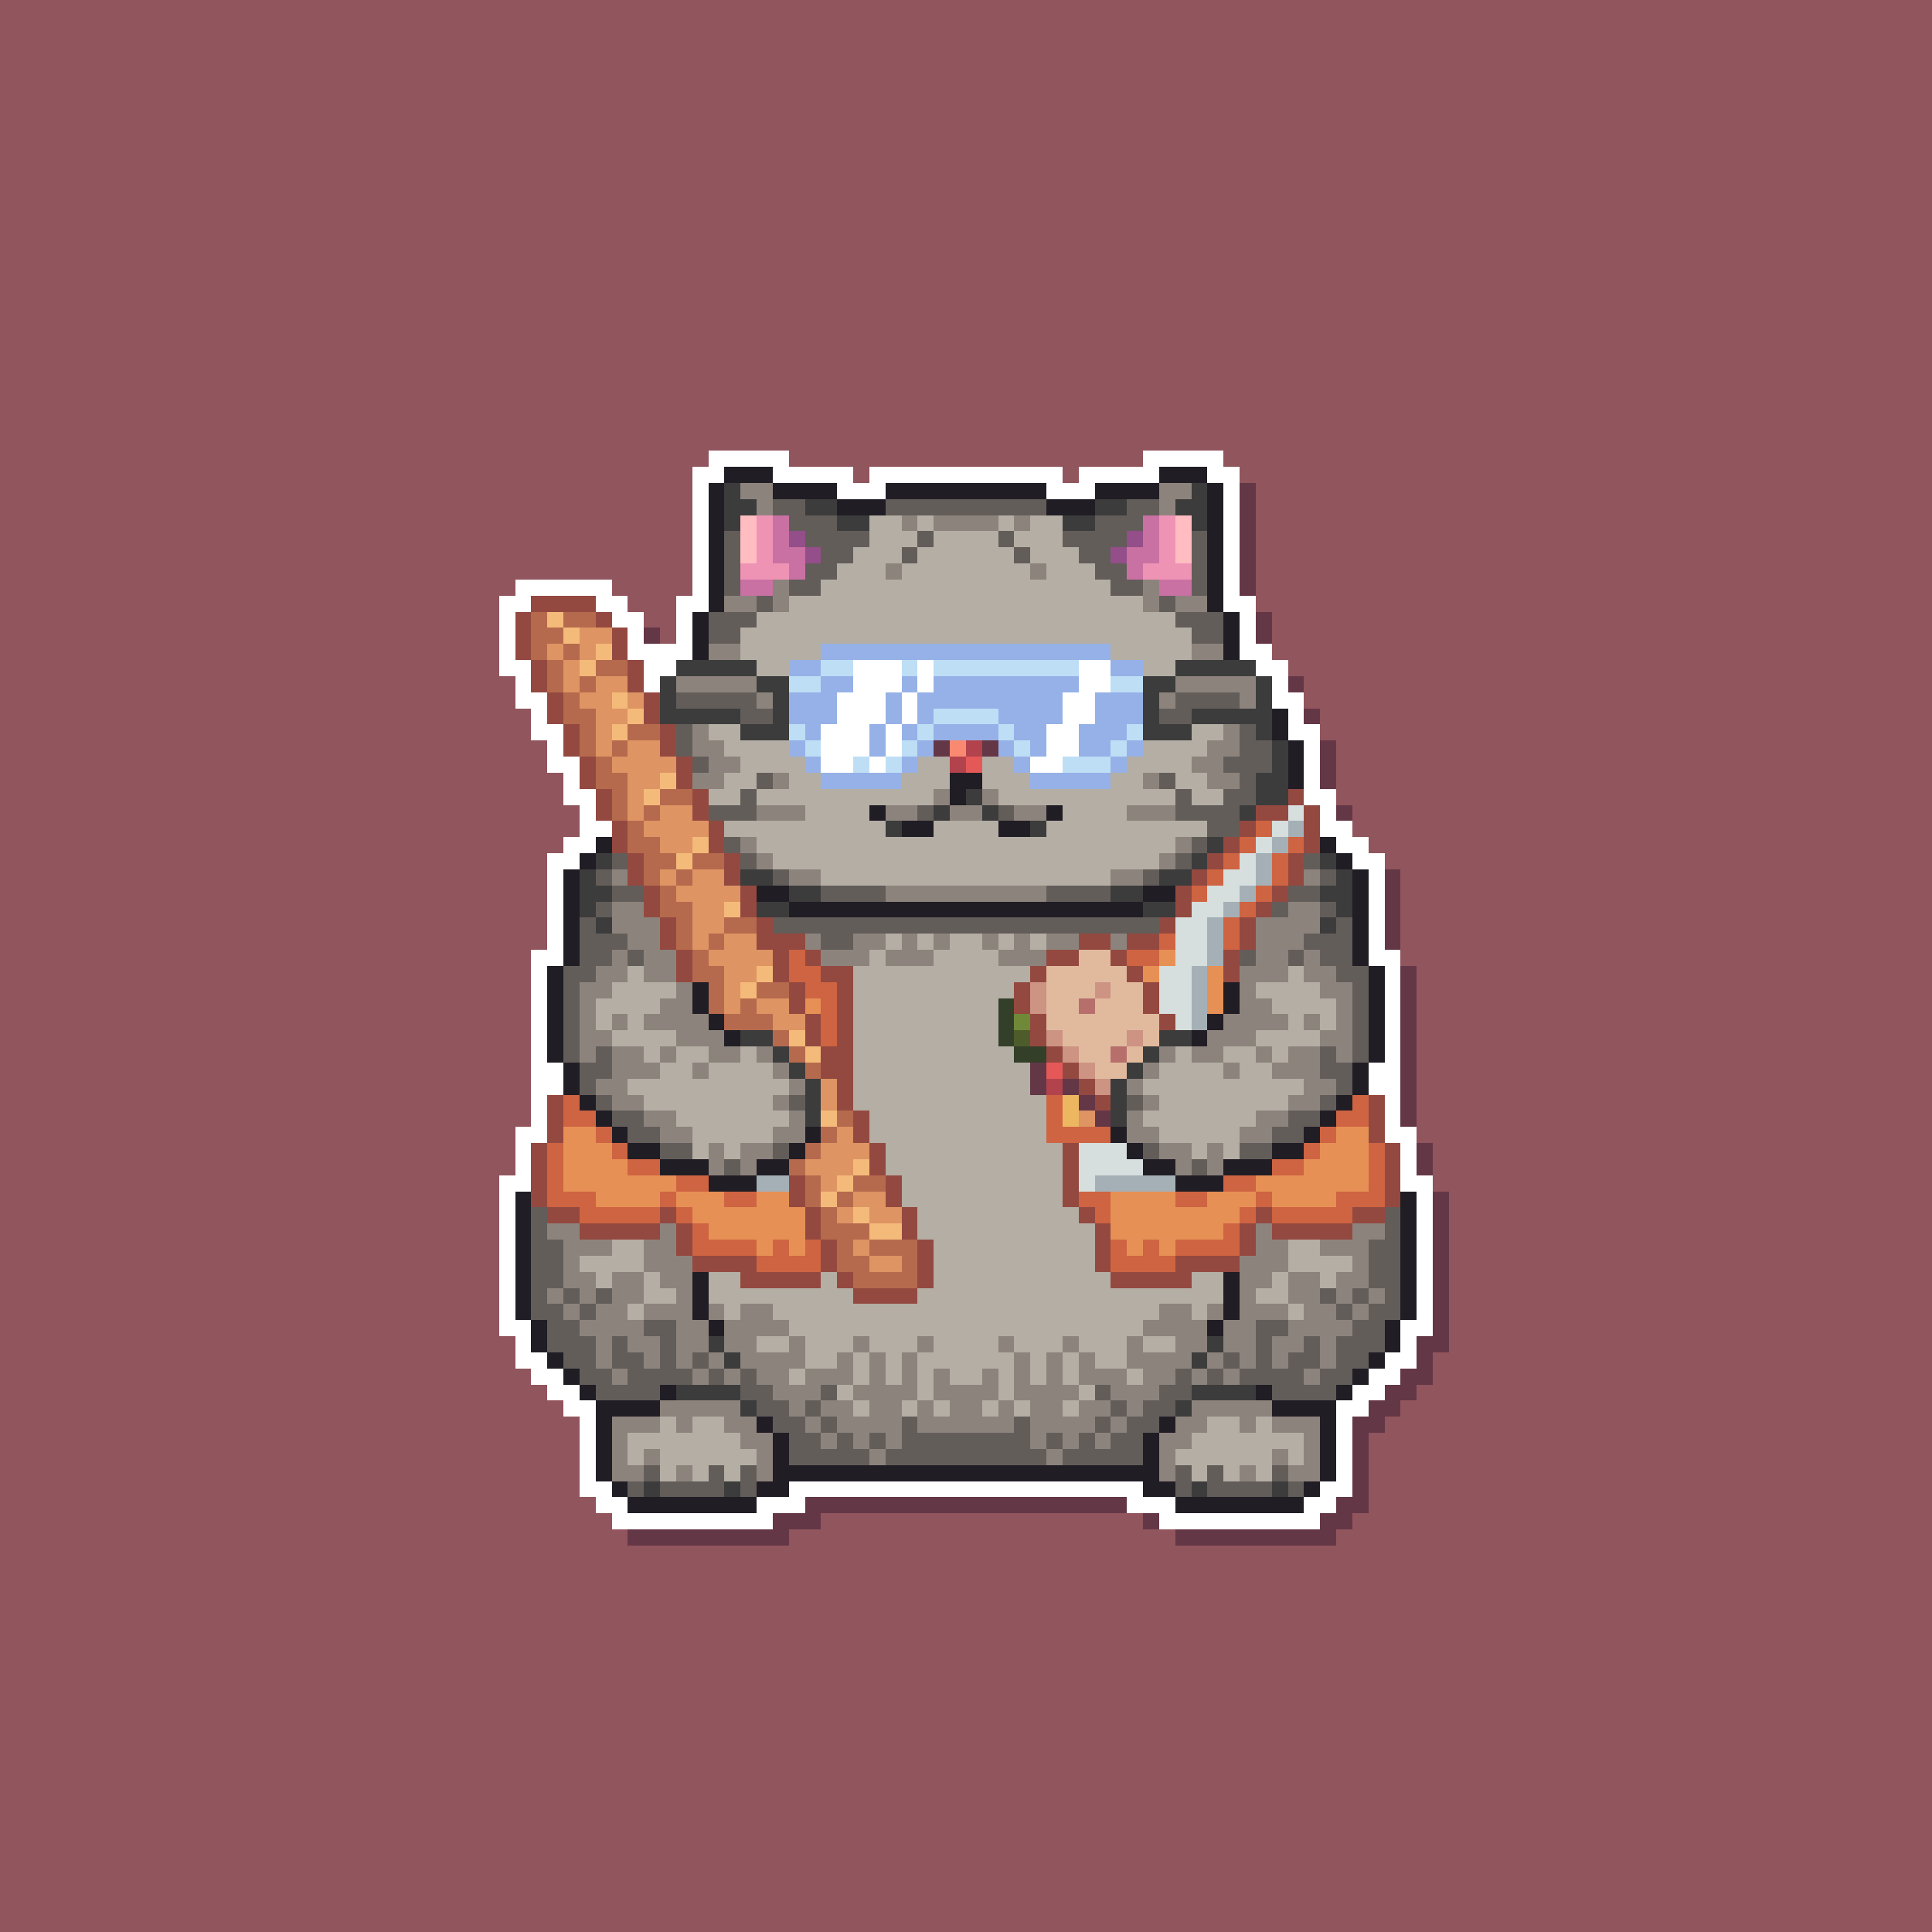 <svg xmlns="http://www.w3.org/2000/svg" shape-rendering="crispEdges" viewBox="0 -0.5 120 120" style="width:100%;height:100%;transform:translate3d(0,0,0);content-visibility:visible">
  <rect x="0" y="-0.5" width="120" height="120" fill="#333333" stroke="none"/>
  <path stroke="#91555d" d="M0,0 h120 M0,1 h120 M0,2 h120 M0,3 h120 M0,4 h120 M0,5 h120 
    M0,6 h120 M0,7 h120 M0,8 h120 M0,9 h120 M0,10 h120 M0,11 h120 M0,12 h120 M0,13 h120 
    M0,14 h120 M0,15 h120 M0,16 h120 M0,17 h120 M0,18 h120 M0,19 h120 M0,20 h120 
    M0,21 h120 M0,22 h120 M0,23 h120 M0,24 h120 M0,25 h120 M0,26 h120 M0,27 h120 
    M0,28 h44 M49,28 h22 M76,28 h44 M0,29 h43 M53,29 h1 M66,29 h1 M77,29 h43 M0,30 h43 
    M78,30 h42 M0,31 h43 M78,31 h42 M0,32 h43 M78,32 h42 M0,33 h43 M78,33 h42 M0,34 h43 
    M78,34 h42 M0,35 h43 M78,35 h42 M0,36 h32 M38,36 h5 M78,36 h42 M0,37 h31 M39,37 h3 
    M78,37 h42 M0,38 h31 M40,38 h2 M79,38 h41 M0,39 h31 M41,39 h1 M79,39 h41 M0,40 h31 
    M79,40 h41 M0,41 h31 M80,41 h40 M0,42 h32 M81,42 h39 M0,43 h32 M81,43 h39 M0,44 h33 
    M82,44 h38 M0,45 h33 M82,45 h38 M0,46 h34 M83,46 h37 M0,47 h34 M83,47 h37 M0,48 h35 
    M83,48 h37 M0,49 h35 M83,49 h37 M0,50 h36 M84,50 h36 M0,51 h36 M84,51 h36 M0,52 h35 
    M85,52 h35 M0,53 h34 M86,53 h34 M0,54 h34 M87,54 h33 M0,55 h34 M87,55 h33 M0,56 h34 
    M87,56 h33 M0,57 h34 M87,57 h33 M0,58 h34 M87,58 h33 M0,59 h33 M87,59 h33 M0,60 h33 
    M88,60 h32 M0,61 h33 M88,61 h32 M0,62 h33 M88,62 h32 M0,63 h33 M88,63 h32 M0,64 h33 
    M88,64 h32 M0,65 h33 M88,65 h32 M0,66 h33 M88,66 h32 M0,67 h33 M88,67 h32 M0,68 h33 
    M88,68 h32 M0,69 h33 M88,69 h32 M0,70 h32 M88,70 h32 M0,71 h32 M89,71 h31 M0,72 h32 
    M89,72 h31 M0,73 h31 M89,73 h31 M0,74 h31 M90,74 h30 M0,75 h31 M90,75 h30 M0,76 h31 
    M90,76 h30 M0,77 h31 M90,77 h30 M0,78 h31 M90,78 h30 M0,79 h31 M90,79 h30 M0,80 h31 
    M90,80 h30 M0,81 h31 M90,81 h30 M0,82 h31 M90,82 h30 M0,83 h32 M90,83 h30 M0,84 h32 
    M89,84 h31 M0,85 h33 M89,85 h31 M0,86 h34 M88,86 h32 M0,87 h35 M87,87 h33 M0,88 h36 
    M86,88 h34 M0,89 h36 M85,89 h35 M0,90 h36 M85,90 h35 M0,91 h36 M85,91 h35 M0,92 h36 
    M85,92 h35 M0,93 h37 M85,93 h35 M0,94 h38 M51,94 h20 M84,94 h36 M0,95 h39 M49,95 h24 
    M83,95 h37 M0,96 h120 M0,97 h120 M0,98 h120 M0,99 h120 M0,100 h120 M0,101 h120 
    M0,102 h120 M0,103 h120 M0,104 h120 M0,105 h120 M0,106 h120 M0,107 h120 M0,108 h120 
    M0,109 h120 M0,110 h120 M0,111 h120 M0,112 h120 M0,113 h120 M0,114 h120 M0,115 h120 
    M0,116 h120 M0,117 h120 M0,118 h120 M0,119 h120"/>
  <path stroke="#ffffff" d="M44,28 h5 M71,28 h5 M43,29 h2 M48,29 h5 M54,29 h12 
    M67,29 h5 M75,29 h2 M43,30 h1 M52,30 h3 M65,30 h3 M76,30 h1 M43,31 h1 M76,31 h1 
    M43,32 h1 M76,32 h1 M43,33 h1 M76,33 h1 M43,34 h1 M76,34 h1 M43,35 h1 M76,35 h1 
    M32,36 h6 M43,36 h1 M76,36 h1 M31,37 h2 M37,37 h2 M42,37 h2 M76,37 h2 M31,38 h1 
    M38,38 h2 M42,38 h1 M77,38 h1 M31,39 h1 M39,39 h1 M42,39 h1 M77,39 h1 M31,40 h1 
    M39,40 h4 M77,40 h2 M31,41 h2 M40,41 h2 M53,41 h3 M57,41 h1 M67,41 h2 M78,41 h2 
    M32,42 h1 M40,42 h1 M53,42 h3 M57,42 h1 M67,42 h2 M79,42 h1 M32,43 h2 M52,43 h3 
    M56,43 h1 M66,43 h2 M79,43 h2 M33,44 h1 M52,44 h3 M56,44 h1 M66,44 h2 M80,44 h1 
    M33,45 h2 M51,45 h3 M55,45 h1 M65,45 h2 M80,45 h2 M34,46 h1 M51,46 h3 M55,46 h1 
    M65,46 h2 M81,46 h1 M34,47 h2 M51,47 h2 M54,47 h1 M64,47 h2 M81,47 h1 M35,48 h1 
    M81,48 h1 M35,49 h2 M81,49 h2 M36,50 h1 M82,50 h1 M36,51 h2 M82,51 h2 M35,52 h2 
    M83,52 h2 M34,53 h2 M84,53 h2 M34,54 h1 M85,54 h1 M34,55 h1 M85,55 h1 M34,56 h1 
    M85,56 h1 M34,57 h1 M85,57 h1 M34,58 h1 M85,58 h1 M33,59 h2 M85,59 h2 M33,60 h1 
    M86,60 h1 M33,61 h1 M86,61 h1 M33,62 h1 M86,62 h1 M33,63 h1 M86,63 h1 M33,64 h1 
    M86,64 h1 M33,65 h1 M86,65 h1 M33,66 h2 M85,66 h2 M33,67 h2 M85,67 h2 M33,68 h1 
    M86,68 h1 M33,69 h1 M86,69 h1 M32,70 h2 M86,70 h2 M32,71 h1 M87,71 h1 M32,72 h1 
    M87,72 h1 M31,73 h2 M87,73 h2 M31,74 h1 M88,74 h1 M31,75 h1 M88,75 h1 M31,76 h1 
    M88,76 h1 M31,77 h1 M88,77 h1 M31,78 h1 M88,78 h1 M31,79 h1 M88,79 h1 M31,80 h1 
    M88,80 h1 M31,81 h1 M88,81 h1 M31,82 h2 M87,82 h2 M32,83 h1 M87,83 h1 M32,84 h2 
    M86,84 h2 M33,85 h2 M85,85 h2 M34,86 h2 M84,86 h2 M35,87 h2 M83,87 h2 M36,88 h1 
    M83,88 h1 M36,89 h1 M83,89 h1 M36,90 h1 M83,90 h1 M36,91 h1 M83,91 h1 M36,92 h2 
    M49,92 h22 M82,92 h2 M37,93 h2 M47,93 h3 M70,93 h3 M81,93 h2 M38,94 h10 M72,94 h10"/>
  <path stroke="#211d25" d="M45,29 h3 M72,29 h3 M44,30 h1 M48,30 h4 M55,30 h10 
    M68,30 h4 M75,30 h1 M44,31 h1 M52,31 h3 M65,31 h3 M75,31 h1 M44,32 h1 M75,32 h1 
    M44,33 h1 M75,33 h1 M44,34 h1 M75,34 h1 M44,35 h1 M75,35 h1 M44,36 h1 M75,36 h1 
    M44,37 h1 M75,37 h1 M43,38 h1 M76,38 h1 M43,39 h1 M76,39 h1 M43,40 h1 M76,40 h1 
    M79,44 h1 M79,45 h1 M80,46 h1 M80,47 h1 M59,48 h2 M80,48 h1 M59,49 h1 M54,50 h1 
    M65,50 h1 M56,51 h2 M62,51 h2 M37,52 h1 M82,52 h1 M36,53 h1 M83,53 h1 M35,54 h1 
    M84,54 h1 M35,55 h1 M47,55 h2 M71,55 h2 M84,55 h1 M35,56 h1 M49,56 h22 M84,56 h1 
    M35,57 h1 M84,57 h1 M35,58 h1 M84,58 h1 M35,59 h1 M84,59 h1 M34,60 h1 M85,60 h1 
    M34,61 h1 M43,61 h1 M76,61 h1 M85,61 h1 M34,62 h1 M43,62 h1 M76,62 h1 M85,62 h1 
    M34,63 h1 M44,63 h1 M75,63 h1 M85,63 h1 M34,64 h1 M45,64 h1 M74,64 h1 M85,64 h1 
    M34,65 h1 M85,65 h1 M35,66 h1 M84,66 h1 M35,67 h1 M84,67 h1 M36,68 h1 M83,68 h1 
    M37,69 h1 M82,69 h1 M38,70 h1 M50,70 h1 M69,70 h1 M81,70 h1 M39,71 h2 M49,71 h1 
    M70,71 h1 M79,71 h2 M41,72 h3 M47,72 h2 M71,72 h2 M76,72 h3 M44,73 h3 M73,73 h3 
    M32,74 h1 M87,74 h1 M32,75 h1 M87,75 h1 M32,76 h1 M87,76 h1 M32,77 h1 M87,77 h1 
    M32,78 h1 M87,78 h1 M32,79 h1 M43,79 h1 M76,79 h1 M87,79 h1 M32,80 h1 M43,80 h1 
    M76,80 h1 M87,80 h1 M32,81 h1 M43,81 h1 M76,81 h1 M87,81 h1 M33,82 h1 M44,82 h1 
    M75,82 h1 M86,82 h1 M33,83 h1 M86,83 h1 M34,84 h1 M85,84 h1 M35,85 h1 M84,85 h1 
    M36,86 h1 M41,86 h1 M78,86 h1 M83,86 h1 M37,87 h4 M79,87 h4 M37,88 h1 M47,88 h1 
    M72,88 h1 M82,88 h1 M37,89 h1 M48,89 h1 M71,89 h1 M82,89 h1 M37,90 h1 M48,90 h1 
    M71,90 h1 M82,90 h1 M37,91 h1 M48,91 h24 M82,91 h1 M38,92 h1 M47,92 h2 M71,92 h2 
    M81,92 h1 M39,93 h8 M73,93 h8"/>
  <path stroke="#3c3c3c" d="M45,30 h1 M74,30 h1 M45,31 h2 M50,31 h2 M68,31 h2 M73,31 h2 
    M45,32 h1 M52,32 h2 M66,32 h2 M74,32 h1 M42,41 h5 M73,41 h5 M41,42 h1 M47,42 h2 
    M71,42 h2 M78,42 h1 M41,43 h1 M48,43 h1 M71,43 h1 M78,43 h1 M41,44 h5 M48,44 h1 
    M71,44 h1 M74,44 h5 M46,45 h3 M71,45 h3 M78,45 h1 M79,46 h1 M79,47 h1 M78,48 h2 
    M60,49 h1 M78,49 h2 M58,50 h1 M61,50 h1 M77,50 h1 M55,51 h1 M64,51 h1 M75,52 h1 
    M37,53 h1 M74,53 h1 M82,53 h1 M36,54 h1 M46,54 h2 M72,54 h2 M83,54 h1 M36,55 h2 
    M49,55 h2 M69,55 h2 M82,55 h2 M36,56 h1 M47,56 h2 M71,56 h2 M83,56 h1 M37,57 h1 
    M82,57 h1 M46,64 h2 M72,64 h2 M48,65 h1 M71,65 h1 M49,66 h1 M70,66 h1 M50,67 h1 
    M69,67 h1 M50,68 h1 M69,68 h1 M50,69 h1 M69,69 h1 M44,83 h1 M75,83 h1 M45,84 h1 
    M74,84 h1 M42,86 h4 M74,86 h4 M46,87 h1 M73,87 h1 M40,92 h1 M45,92 h1 M74,92 h1 
    M79,92 h1"/>
  <path stroke="#8d837d" d="M46,30 h2 M72,30 h2 M47,31 h1 M72,31 h1 M56,32 h1 M58,32 h4 
    M63,32 h1 M55,35 h1 M64,35 h1 M48,36 h1 M71,36 h1 M45,37 h2 M48,37 h1 M71,37 h1 
    M73,37 h2 M44,40 h2 M74,40 h2 M42,42 h5 M73,42 h5 M47,43 h1 M72,43 h1 M77,43 h1 
    M43,45 h1 M76,45 h1 M43,46 h2 M75,46 h2 M44,47 h2 M74,47 h2 M43,48 h2 M48,48 h1 
    M71,48 h1 M75,48 h2 M58,49 h1 M61,49 h1 M47,50 h3 M55,50 h2 M59,50 h2 M63,50 h2 
    M70,50 h3 M46,52 h1 M73,52 h1 M47,53 h1 M72,53 h1 M38,54 h1 M49,54 h2 M69,54 h2 
    M81,54 h1 M55,55 h10 M38,56 h2 M80,56 h2 M38,57 h3 M78,57 h4 M39,58 h2 M50,58 h1 
    M53,58 h2 M56,58 h1 M58,58 h1 M61,58 h1 M63,58 h1 M65,58 h2 M69,58 h1 M78,58 h3 
    M38,59 h1 M40,59 h2 M51,59 h3 M55,59 h3 M62,59 h3 M78,59 h2 M81,59 h1 M37,60 h2 
    M40,60 h2 M77,60 h3 M81,60 h2 M36,61 h2 M42,61 h1 M77,61 h1 M82,61 h2 M36,62 h1 
    M41,62 h2 M77,62 h2 M83,62 h1 M36,63 h1 M38,63 h1 M40,63 h4 M76,63 h4 M81,63 h1 
    M83,63 h1 M36,64 h2 M42,64 h3 M75,64 h3 M82,64 h2 M36,65 h1 M38,65 h2 M41,65 h1 
    M44,65 h2 M47,65 h1 M72,65 h1 M74,65 h2 M78,65 h1 M80,65 h2 M83,65 h1 M38,66 h3 
    M43,66 h1 M48,66 h1 M71,66 h1 M76,66 h1 M79,66 h3 M37,67 h2 M49,67 h1 M70,67 h1 
    M81,67 h2 M38,68 h2 M48,68 h1 M71,68 h1 M80,68 h2 M40,69 h2 M49,69 h1 M70,69 h1 
    M78,69 h2 M41,70 h2 M48,70 h2 M70,70 h2 M77,70 h2 M44,71 h1 M46,71 h2 M72,71 h2 
    M75,71 h1 M44,72 h1 M46,72 h1 M73,72 h1 M75,72 h1 M34,76 h2 M41,76 h1 M78,76 h1 
    M84,76 h2 M35,77 h3 M40,77 h2 M78,77 h2 M82,77 h3 M35,78 h1 M40,78 h3 M77,78 h3 
    M84,78 h1 M35,79 h2 M38,79 h2 M41,79 h2 M77,79 h2 M80,79 h2 M83,79 h2 M34,80 h1 
    M36,80 h1 M38,80 h2 M42,80 h1 M77,80 h1 M80,80 h2 M83,80 h1 M85,80 h1 M35,81 h1 
    M37,81 h2 M40,81 h3 M44,81 h1 M46,81 h2 M72,81 h2 M75,81 h1 M77,81 h3 M81,81 h2 
    M84,81 h1 M36,82 h4 M42,82 h2 M45,82 h4 M71,82 h4 M76,82 h2 M80,82 h4 M37,83 h1 
    M39,83 h2 M42,83 h2 M45,83 h2 M49,83 h1 M53,83 h1 M57,83 h1 M62,83 h1 M66,83 h1 
    M70,83 h1 M73,83 h2 M76,83 h2 M79,83 h2 M82,83 h1 M37,84 h1 M40,84 h1 M42,84 h1 
    M44,84 h1 M46,84 h4 M52,84 h1 M54,84 h1 M56,84 h1 M63,84 h1 M65,84 h1 M67,84 h1 
    M70,84 h4 M75,84 h1 M77,84 h1 M79,84 h1 M82,84 h1 M38,85 h1 M43,85 h1 M45,85 h1 
    M47,85 h2 M50,85 h3 M54,85 h1 M56,85 h1 M58,85 h1 M61,85 h1 M63,85 h1 M65,85 h1 
    M67,85 h3 M71,85 h2 M74,85 h1 M76,85 h1 M81,85 h1 M48,86 h3 M53,86 h4 M58,86 h4 
    M63,86 h4 M69,86 h3 M41,87 h5 M49,87 h1 M51,87 h2 M54,87 h2 M57,87 h1 M59,87 h2 
    M62,87 h1 M64,87 h2 M67,87 h2 M70,87 h1 M74,87 h5 M38,88 h3 M42,88 h1 M45,88 h2 
    M50,88 h1 M52,88 h4 M57,88 h6 M64,88 h4 M69,88 h1 M73,88 h2 M77,88 h1 M79,88 h3 
    M38,89 h1 M46,89 h2 M51,89 h1 M53,89 h1 M55,89 h1 M64,89 h1 M66,89 h1 M68,89 h1 
    M72,89 h2 M81,89 h1 M38,90 h1 M40,90 h1 M47,90 h1 M54,90 h1 M65,90 h1 M72,90 h1 
    M79,90 h1 M81,90 h1 M38,91 h2 M42,91 h1 M47,91 h1 M72,91 h1 M77,91 h1 M80,91 h2"/>
  <path stroke="#643747" d="M77,30 h1 M77,31 h1 M77,32 h1 M77,33 h1 M77,34 h1 M77,35 h1 
    M77,36 h1 M78,38 h1 M40,39 h1 M78,39 h1 M80,42 h1 M81,44 h1 M58,46 h1 M61,46 h1 
    M82,46 h1 M82,47 h1 M82,48 h1 M83,50 h1 M86,54 h1 M86,55 h1 M86,56 h1 M86,57 h1 
    M86,58 h1 M87,60 h1 M87,61 h1 M87,62 h1 M87,63 h1 M87,64 h1 M87,65 h1 M64,66 h1 
    M87,66 h1 M64,67 h1 M66,67 h1 M87,67 h1 M67,68 h1 M87,68 h1 M68,69 h1 M87,69 h1 
    M88,71 h1 M88,72 h1 M89,74 h1 M89,75 h1 M89,76 h1 M89,77 h1 M89,78 h1 M89,79 h1 
    M89,80 h1 M89,81 h1 M89,82 h1 M88,83 h2 M88,84 h1 M87,85 h2 M86,86 h2 M85,87 h2 
    M84,88 h2 M84,89 h1 M84,90 h1 M84,91 h1 M84,92 h1 M50,93 h20 M83,93 h2 M48,94 h3 
    M71,94 h1 M82,94 h2 M39,95 h10 M73,95 h10"/>
  <path stroke="#635d5a" d="M48,31 h2 M55,31 h10 M70,31 h2 M49,32 h3 M68,32 h3 
    M45,33 h1 M50,33 h4 M57,33 h1 M62,33 h1 M66,33 h4 M74,33 h1 M45,34 h1 M51,34 h2 
    M56,34 h1 M63,34 h1 M67,34 h2 M74,34 h1 M45,35 h1 M50,35 h2 M68,35 h2 M74,35 h1 
    M45,36 h1 M49,36 h2 M69,36 h2 M74,36 h1 M47,37 h1 M72,37 h1 M44,38 h3 M73,38 h3 
    M44,39 h2 M74,39 h2 M42,43 h5 M73,43 h4 M46,44 h2 M72,44 h2 M42,45 h1 M77,45 h1 
    M42,46 h1 M77,46 h2 M43,47 h1 M76,47 h3 M47,48 h1 M72,48 h1 M77,48 h1 M46,49 h1 
    M73,49 h1 M76,49 h2 M44,50 h3 M57,50 h1 M62,50 h1 M73,50 h4 M75,51 h2 M45,52 h1 
    M74,52 h1 M38,53 h1 M46,53 h1 M73,53 h1 M81,53 h1 M37,54 h1 M48,54 h1 M71,54 h1 
    M82,54 h1 M38,55 h2 M51,55 h4 M65,55 h4 M80,55 h2 M37,56 h1 M79,56 h1 M82,56 h1 
    M36,57 h1 M48,57 h24 M83,57 h1 M36,58 h3 M51,58 h2 M81,58 h3 M36,59 h2 M39,59 h1 
    M77,59 h1 M80,59 h1 M82,59 h2 M35,60 h2 M83,60 h2 M35,61 h1 M84,61 h1 M35,62 h1 
    M84,62 h1 M35,63 h1 M84,63 h1 M35,64 h1 M84,64 h1 M35,65 h1 M37,65 h1 M82,65 h1 
    M84,65 h1 M36,66 h2 M82,66 h2 M36,67 h1 M83,67 h1 M37,68 h1 M49,68 h1 M70,68 h1 
    M82,68 h1 M38,69 h2 M80,69 h2 M39,70 h2 M79,70 h2 M41,71 h2 M48,71 h1 M71,71 h1 
    M77,71 h2 M45,72 h1 M74,72 h1 M33,75 h1 M86,75 h1 M33,76 h1 M86,76 h1 M33,77 h2 
    M85,77 h2 M33,78 h2 M85,78 h2 M33,79 h2 M85,79 h2 M33,80 h1 M35,80 h1 M37,80 h1 
    M82,80 h1 M84,80 h1 M86,80 h1 M33,81 h2 M36,81 h1 M83,81 h1 M85,81 h2 M34,82 h2 
    M40,82 h2 M78,82 h2 M84,82 h2 M34,83 h3 M38,83 h1 M41,83 h1 M78,83 h1 M81,83 h1 
    M83,83 h3 M35,84 h2 M38,84 h2 M41,84 h1 M43,84 h1 M76,84 h1 M78,84 h1 M80,84 h2 
    M83,84 h2 M36,85 h2 M39,85 h4 M44,85 h1 M46,85 h1 M73,85 h1 M75,85 h1 M77,85 h4 
    M82,85 h2 M37,86 h4 M46,86 h2 M51,86 h1 M68,86 h1 M72,86 h2 M79,86 h4 M47,87 h2 
    M50,87 h1 M69,87 h1 M71,87 h2 M48,88 h2 M51,88 h1 M56,88 h1 M63,88 h1 M68,88 h1 
    M70,88 h2 M49,89 h2 M52,89 h1 M54,89 h1 M56,89 h8 M65,89 h1 M67,89 h1 M69,89 h2 
    M49,90 h5 M55,90 h10 M66,90 h5 M40,91 h1 M44,91 h1 M46,91 h1 M73,91 h1 M75,91 h1 
    M79,91 h1 M39,92 h1 M41,92 h4 M46,92 h1 M73,92 h1 M75,92 h4 M80,92 h1"/>
  <path stroke="#ffbdc1" d="M46,32 h1 M73,32 h1 M46,33 h1 M73,33 h1 M46,34 h1 M73,34 h1"/>
  <path stroke="#ef93b5" d="M47,32 h1 M72,32 h1 M47,33 h1 M72,33 h1 M47,34 h1 M72,34 h1 
    M46,35 h3 M71,35 h3"/>
  <path stroke="#c971a2" d="M48,32 h1 M71,32 h1 M48,33 h1 M71,33 h1 M48,34 h2 M70,34 h2 
    M49,35 h1 M70,35 h1 M46,36 h2 M72,36 h2"/>
  <path stroke="#b4aea4" d="M54,32 h2 M57,32 h1 M62,32 h1 M64,32 h2 M54,33 h3 M58,33 h4 
    M63,33 h3 M53,34 h3 M57,34 h6 M64,34 h3 M52,35 h3 M56,35 h8 M65,35 h3 M51,36 h18 
    M49,37 h22 M47,38 h26 M46,39 h28 M46,40 h5 M69,40 h5 M47,41 h2 M71,41 h2 M44,45 h2 
    M74,45 h2 M45,46 h4 M71,46 h4 M46,47 h4 M57,47 h2 M61,47 h2 M70,47 h4 M45,48 h2 
    M49,48 h2 M56,48 h3 M61,48 h3 M69,48 h2 M73,48 h2 M44,49 h2 M47,49 h11 M62,49 h11 
    M74,49 h2 M50,50 h4 M66,50 h4 M45,51 h10 M58,51 h4 M65,51 h10 M47,52 h26 M48,53 h24 
    M51,54 h18 M55,58 h1 M57,58 h1 M59,58 h2 M62,58 h1 M64,58 h1 M54,59 h1 M58,59 h4 
    M39,60 h1 M53,60 h11 M80,60 h1 M38,61 h4 M53,61 h10 M78,61 h4 M37,62 h4 M53,62 h9 
    M79,62 h4 M37,63 h1 M39,63 h1 M53,63 h9 M80,63 h1 M82,63 h1 M38,64 h4 M53,64 h9 
    M78,64 h4 M40,65 h1 M42,65 h2 M46,65 h1 M53,65 h10 M73,65 h1 M76,65 h2 M79,65 h1 
    M41,66 h2 M44,66 h4 M53,66 h11 M72,66 h4 M77,66 h2 M39,67 h10 M53,67 h11 M71,67 h10 
    M40,68 h8 M53,68 h12 M72,68 h8 M42,69 h7 M54,69 h11 M71,69 h7 M43,70 h5 M54,70 h11 
    M72,70 h5 M43,71 h1 M45,71 h1 M55,71 h11 M74,71 h1 M76,71 h1 M55,72 h11 M56,73 h10 
    M56,74 h10 M57,75 h10 M57,76 h11 M38,77 h2 M58,77 h10 M80,77 h2 M36,78 h4 M58,78 h10 
    M80,78 h4 M37,79 h1 M40,79 h1 M44,79 h2 M51,79 h1 M58,79 h11 M74,79 h2 M79,79 h1 
    M82,79 h1 M40,80 h2 M44,80 h9 M57,80 h19 M78,80 h2 M39,81 h1 M45,81 h1 M48,81 h24 
    M74,81 h1 M80,81 h1 M49,82 h22 M47,83 h2 M50,83 h3 M54,83 h3 M58,83 h4 M63,83 h3 
    M67,83 h3 M71,83 h2 M50,84 h2 M53,84 h1 M55,84 h1 M57,84 h6 M64,84 h1 M66,84 h1 
    M68,84 h2 M49,85 h1 M53,85 h1 M55,85 h1 M57,85 h1 M59,85 h2 M62,85 h1 M64,85 h1 
    M66,85 h1 M70,85 h1 M52,86 h1 M57,86 h1 M62,86 h1 M67,86 h1 M53,87 h1 M56,87 h1 
    M58,87 h1 M61,87 h1 M63,87 h1 M66,87 h1 M41,88 h1 M43,88 h2 M75,88 h2 M78,88 h1 
    M39,89 h7 M74,89 h7 M39,90 h1 M41,90 h6 M73,90 h6 M80,90 h1 M41,91 h1 M43,91 h1 
    M45,91 h1 M74,91 h1 M76,91 h1 M78,91 h1"/>
  <path stroke="#944e89" d="M49,33 h1 M70,33 h1 M50,34 h1 M69,34 h1"/>
  <path stroke="#944940" d="M33,37 h4 M32,38 h1 M37,38 h1 M32,39 h1 M38,39 h1 M32,40 h1 
    M38,40 h1 M33,41 h1 M39,41 h1 M33,42 h1 M39,42 h1 M34,43 h1 M40,43 h1 M34,44 h1 
    M40,44 h1 M35,45 h1 M41,45 h1 M35,46 h1 M41,46 h1 M36,47 h1 M42,47 h1 M36,48 h1 
    M42,48 h1 M37,49 h1 M43,49 h1 M80,49 h1 M37,50 h1 M43,50 h1 M78,50 h2 M81,50 h1 
    M38,51 h1 M44,51 h1 M77,51 h1 M81,51 h1 M38,52 h1 M44,52 h1 M76,52 h1 M81,52 h1 
    M39,53 h1 M45,53 h1 M75,53 h1 M80,53 h1 M39,54 h1 M45,54 h1 M74,54 h1 M80,54 h1 
    M40,55 h1 M46,55 h1 M73,55 h1 M79,55 h1 M40,56 h1 M46,56 h1 M73,56 h1 M78,56 h1 
    M41,57 h1 M47,57 h1 M72,57 h1 M77,57 h1 M41,58 h1 M47,58 h3 M67,58 h2 M70,58 h2 
    M77,58 h1 M42,59 h1 M48,59 h1 M50,59 h1 M65,59 h2 M69,59 h1 M76,59 h1 M42,60 h1 
    M48,60 h1 M51,60 h2 M64,60 h1 M70,60 h1 M76,60 h1 M49,61 h1 M52,61 h1 M63,61 h1 
    M71,61 h1 M49,62 h1 M52,62 h1 M63,62 h1 M71,62 h1 M50,63 h1 M52,63 h1 M64,63 h1 
    M72,63 h1 M50,64 h1 M52,64 h1 M64,64 h1 M51,65 h2 M65,65 h1 M51,66 h2 M66,66 h1 
    M52,67 h1 M67,67 h1 M34,68 h1 M52,68 h1 M68,68 h1 M85,68 h1 M34,69 h1 M53,69 h1 
    M85,69 h1 M34,70 h1 M53,70 h1 M85,70 h1 M33,71 h1 M54,71 h1 M66,71 h1 M86,71 h1 
    M33,72 h1 M54,72 h1 M66,72 h1 M86,72 h1 M33,73 h1 M49,73 h1 M55,73 h1 M66,73 h1 
    M86,73 h1 M33,74 h1 M49,74 h1 M55,74 h1 M66,74 h1 M86,74 h1 M34,75 h2 M41,75 h1 
    M50,75 h1 M56,75 h1 M67,75 h1 M78,75 h1 M84,75 h2 M36,76 h5 M42,76 h1 M50,76 h1 
    M56,76 h1 M68,76 h1 M77,76 h1 M79,76 h5 M42,77 h1 M51,77 h1 M57,77 h1 M68,77 h1 
    M77,77 h1 M43,78 h4 M51,78 h1 M57,78 h1 M68,78 h1 M73,78 h4 M46,79 h5 M52,79 h1 
    M57,79 h1 M69,79 h5 M53,80 h4"/>
  <path stroke="#b66a4d" d="M33,38 h1 M35,38 h2 M33,39 h2 M33,40 h1 M35,40 h1 M34,41 h1 
    M37,41 h2 M34,42 h1 M36,42 h1 M35,43 h1 M35,44 h2 M36,45 h1 M39,45 h2 M36,46 h1 
    M38,46 h1 M37,47 h1 M37,48 h2 M38,49 h1 M41,49 h2 M38,50 h1 M40,50 h1 M39,51 h1 
    M39,52 h2 M40,53 h2 M43,53 h2 M40,54 h1 M42,54 h1 M41,55 h1 M41,56 h2 M42,57 h1 
    M45,57 h2 M42,58 h1 M44,58 h1 M43,59 h1 M43,60 h2 M44,61 h1 M47,61 h2 M44,62 h1 
    M46,62 h1 M45,63 h3 M48,64 h1 M49,65 h1 M50,66 h1 M52,69 h1 M51,70 h1 M50,71 h1 
    M49,72 h1 M50,73 h1 M53,73 h2 M50,74 h1 M52,74 h1 M51,75 h1 M51,76 h3 M52,77 h1 
    M54,77 h3 M52,78 h2 M56,78 h1 M53,79 h4"/>
  <path stroke="#f4ba7a" d="M34,38 h1 M35,39 h1 M37,40 h1 M36,41 h1 M38,43 h1 M39,44 h1 
    M38,45 h1 M41,48 h1 M40,49 h1 M43,52 h1 M42,53 h1 M45,56 h1 M47,60 h1 M46,61 h1 
    M49,64 h1 M50,65 h1 M51,69 h1 M53,72 h1 M52,73 h1 M51,74 h1 M53,75 h1 M54,76 h2"/>
  <path stroke="#de9463" d="M36,39 h2 M34,40 h1 M36,40 h1 M35,41 h1 M35,42 h1 M37,42 h2 
    M36,43 h2 M39,43 h1 M37,44 h2 M37,45 h1 M37,46 h1 M39,46 h2 M38,47 h4 M39,48 h2 
    M39,49 h1 M39,50 h1 M41,50 h2 M40,51 h4 M41,52 h2 M41,54 h1 M43,54 h2 M42,55 h4 
    M43,56 h2 M43,57 h2 M43,58 h1 M45,58 h2 M44,59 h4 M45,60 h2 M45,61 h1 M45,62 h1 
    M47,62 h2 M48,63 h2 M51,67 h1 M51,68 h1 M67,69 h1 M52,70 h1 M51,71 h3 M50,72 h3 
    M51,73 h1 M53,74 h2 M52,75 h1 M54,75 h2 M53,77 h1 M54,78 h2"/>
  <path stroke="#96b1e7" d="M51,40 h18 M49,41 h2 M69,41 h2 M51,42 h2 M56,42 h1 
    M58,42 h9 M49,43 h3 M55,43 h1 M57,43 h9 M68,43 h3 M49,44 h3 M55,44 h1 M57,44 h1 
    M62,44 h4 M68,44 h3 M50,45 h1 M54,45 h1 M56,45 h1 M58,45 h4 M63,45 h2 M67,45 h3 
    M49,46 h1 M54,46 h1 M57,46 h1 M62,46 h1 M64,46 h1 M67,46 h2 M70,46 h1 M50,47 h1 
    M56,47 h1 M63,47 h1 M69,47 h1 M51,48 h5 M64,48 h5"/>
  <path stroke="#bedef6" d="M51,41 h2 M56,41 h1 M58,41 h9 M49,42 h2 M69,42 h2 M58,44 h4 
    M49,45 h1 M57,45 h1 M62,45 h1 M70,45 h1 M50,46 h1 M56,46 h1 M63,46 h1 M69,46 h1 
    M53,47 h1 M55,47 h1 M66,47 h3"/>
  <path stroke="#fa8971" d="M59,46 h1"/>
  <path stroke="#b2434d" d="M60,46 h1 M59,47 h1 M65,67 h1"/>
  <path stroke="#e55858" d="M60,47 h1 M65,66 h1"/>
  <path stroke="#d6dede" d="M80,50 h1 M79,51 h1 M78,52 h1 M77,53 h1 M76,54 h2 M75,55 h2 
    M74,56 h2 M73,57 h2 M73,58 h2 M73,59 h2 M72,60 h2 M72,61 h2 M72,62 h2 M73,63 h1 
    M67,71 h3 M67,72 h4 M67,73 h1"/>
  <path stroke="#ce6442" d="M78,51 h1 M77,52 h1 M80,52 h1 M76,53 h1 M79,53 h1 M75,54 h1 
    M79,54 h1 M74,55 h1 M78,55 h1 M77,56 h1 M76,57 h1 M72,58 h1 M76,58 h1 M49,59 h1 
    M70,59 h2 M49,60 h2 M50,61 h2 M51,62 h1 M51,63 h1 M51,64 h1 M35,68 h1 M65,68 h1 
    M84,68 h1 M35,69 h2 M65,69 h1 M83,69 h2 M37,70 h1 M65,70 h4 M82,70 h1 M34,71 h1 
    M38,71 h1 M81,71 h1 M85,71 h1 M34,72 h1 M39,72 h2 M79,72 h2 M85,72 h1 M34,73 h1 
    M42,73 h2 M76,73 h2 M85,73 h1 M34,74 h3 M41,74 h1 M45,74 h2 M67,74 h2 M73,74 h2 
    M78,74 h1 M83,74 h3 M36,75 h5 M42,75 h1 M68,75 h1 M77,75 h1 M79,75 h5 M43,76 h1 
    M76,76 h1 M43,77 h4 M48,77 h1 M50,77 h1 M69,77 h1 M71,77 h1 M73,77 h4 M47,78 h4 
    M69,78 h4"/>
  <path stroke="#a5b0b6" d="M80,51 h1 M79,52 h1 M78,53 h1 M78,54 h1 M77,55 h1 M76,56 h1 
    M75,57 h1 M75,58 h1 M75,59 h1 M74,60 h1 M74,61 h1 M74,62 h1 M74,63 h1 M47,73 h2 
    M68,73 h5"/>
  <path stroke="#e1ba9e" d="M67,59 h2 M65,60 h5 M65,61 h3 M69,61 h2 M65,62 h2 M68,62 h3 
    M65,63 h7 M66,64 h4 M71,64 h1 M67,65 h2 M70,65 h1 M68,66 h2"/>
  <path stroke="#e79055" d="M72,59 h1 M71,60 h1 M75,60 h1 M75,61 h1 M50,62 h1 M75,62 h1 
    M35,70 h2 M83,70 h2 M35,71 h3 M82,71 h3 M35,72 h4 M81,72 h4 M35,73 h7 M78,73 h7 
    M37,74 h4 M42,74 h3 M47,74 h2 M69,74 h4 M75,74 h3 M79,74 h4 M43,75 h7 M69,75 h8 
    M44,76 h6 M69,76 h7 M47,77 h1 M49,77 h1 M70,77 h1 M72,77 h1"/>
  <path stroke="#cd9383" d="M64,61 h1 M68,61 h1 M64,62 h1 M65,64 h1 M70,64 h1 M66,65 h1 
    M67,66 h1 M68,67 h1"/>
  <path stroke="#333f29" d="M62,62 h1 M62,63 h1 M62,64 h1 M63,65 h2"/>
  <path stroke="#b76f6b" d="M67,62 h1 M69,65 h1"/>
  <path stroke="#708939" d="M63,63 h1"/>
  <path stroke="#4e5c2c" d="M63,64 h1"/>
  <path stroke="#edb762" d="M66,68 h1 M66,69 h1"/>
</svg>
